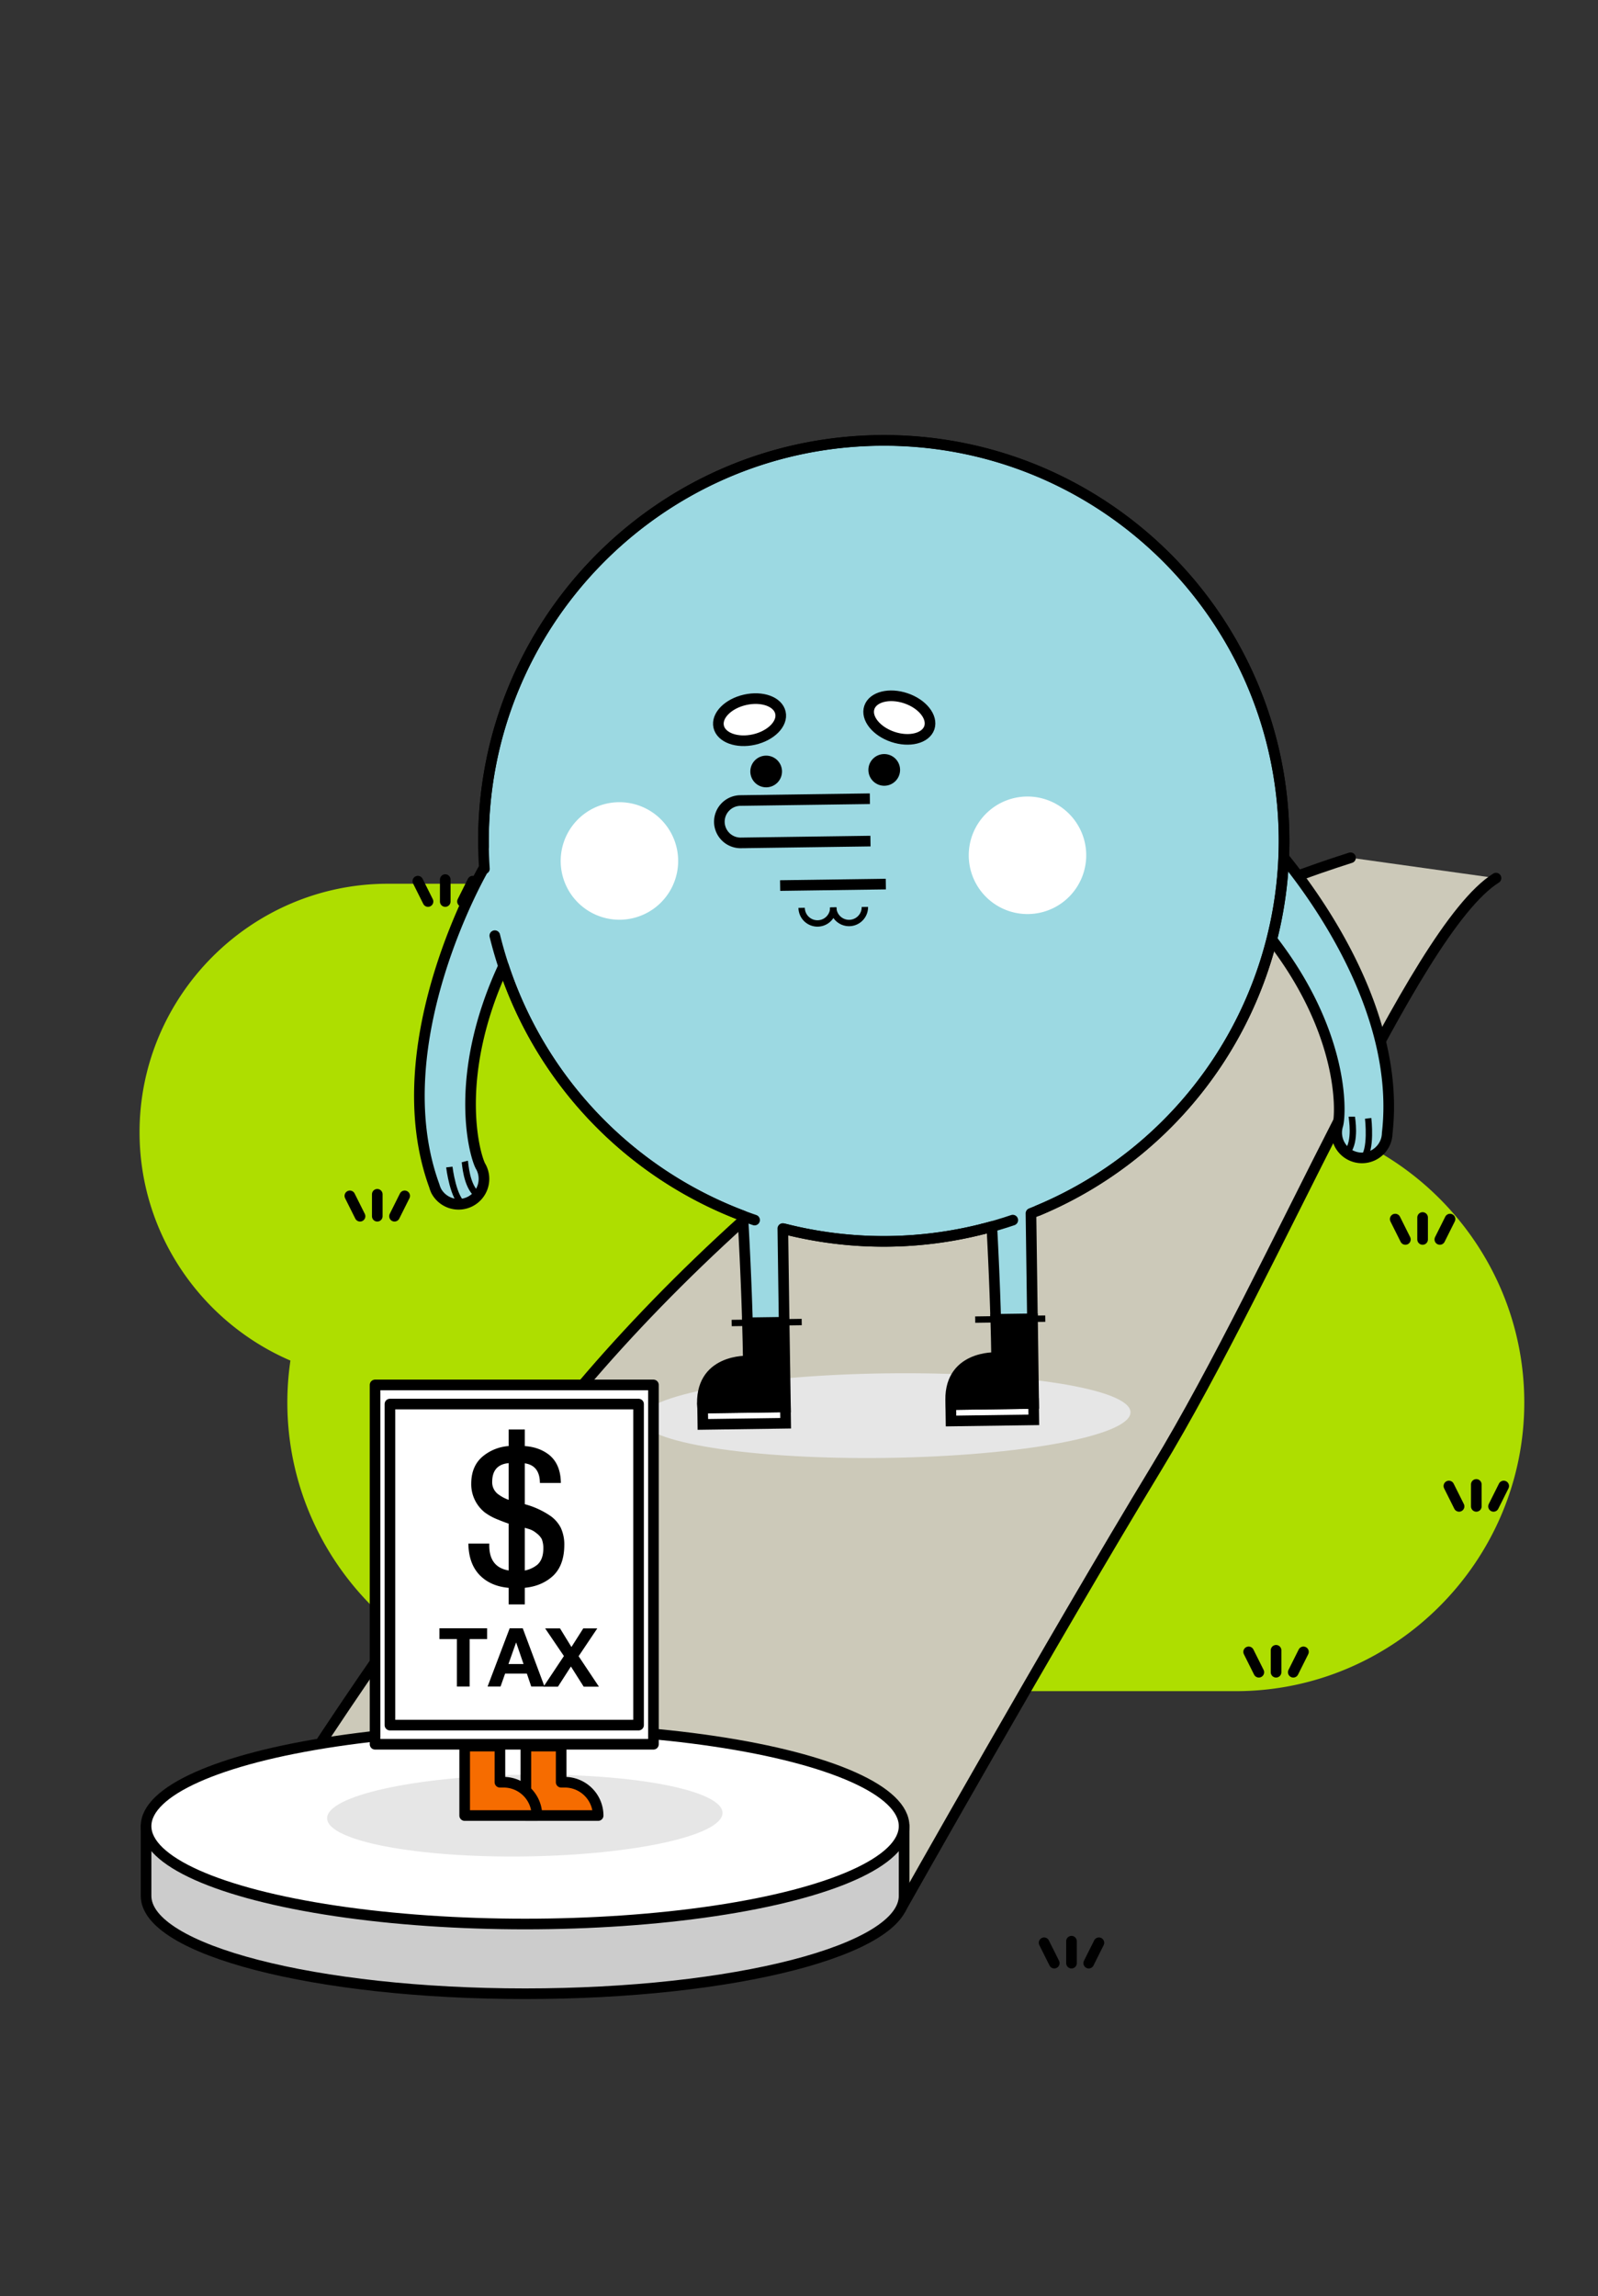 <svg xmlns="http://www.w3.org/2000/svg" viewBox="0 0 752 1080"><rect x="0" y="0" width="752" height="1080" fill="#333333" stroke="none"/><defs><style>.a{isolation:isolate;}.b{fill:#aede00;}.c,.h,.l,.m{fill:none;}.c,.d,.e,.f,.g,.h,.j,.k,.l,.m,.p{stroke:#000;}.c,.d,.e,.f,.g,.m,.p{stroke-linecap:round;}.c,.d,.e,.f,.g,.p{stroke-linejoin:round;}.c,.d,.e,.f,.g,.j,.k,.l,.m,.p{stroke-width:5px;}.d{fill:#ccc9b9;}.e{fill:#ccc;}.f,.j,.n{fill:#fff;}.g{fill:#9cd9e2;}.h,.j,.k,.l,.m{stroke-miterlimit:10;}.h{stroke-width:3px;}.i,.o{fill:#e6e6e6;}.i{mix-blend-mode:multiply;}.p{fill:#f66c00;}</style></defs><title>q3-base</title><g class="a"><path class="b" d="M581.53,523.82H566.34c-4.49-60.25-55.19-108.17-116.54-108.17H182.53c-64.27,0-116.86,52.59-116.86,116.86h0c0,48,29.33,89.48,71,107.41a134.71,134.71,0,0,0-1.45,19.69h0c0,74.68,61.11,135.79,135.79,135.79H581.53c74.68,0,135.78-61.11,135.78-135.79h0C717.31,584.93,656.21,523.82,581.53,523.82Z"/><line class="c" x1="681.83" y1="698.91" x2="686.62" y2="708.49"/><line class="c" x1="707.63" y1="698.91" x2="702.84" y2="708.49"/><line class="c" x1="694.73" y1="708.49" x2="694.73" y2="698.17"/><path class="d" d="M635.55,403.43c-156,49.65-298.12,166.84-377.14,267.29C177.54,773.53,126.17,858.49,126.17,858.49L423.75,898S495,771.54,544.38,690.17C600.5,597.74,664.49,437.86,704,413"/><line class="c" x1="196.63" y1="414.43" x2="201.42" y2="424.01"/><line class="c" x1="222.43" y1="414.43" x2="217.64" y2="424.01"/><line class="c" x1="209.53" y1="424.01" x2="209.53" y2="413.69"/><line class="c" x1="656.57" y1="573.37" x2="661.36" y2="582.95"/><line class="c" x1="682.36" y1="573.37" x2="677.57" y2="582.95"/><line class="c" x1="669.46" y1="582.95" x2="669.46" y2="572.63"/><line class="c" x1="164.64" y1="562.45" x2="169.43" y2="572.03"/><line class="c" x1="190.44" y1="562.45" x2="185.65" y2="572.03"/><line class="c" x1="177.54" y1="572.03" x2="177.54" y2="561.71"/><line class="c" x1="587.6" y1="776.92" x2="592.39" y2="786.5"/><line class="c" x1="613.39" y1="776.92" x2="608.6" y2="786.5"/><line class="c" x1="600.5" y1="786.5" x2="600.5" y2="776.18"/><line class="c" x1="491.34" y1="913.74" x2="496.13" y2="923.32"/><line class="c" x1="517.13" y1="913.74" x2="512.34" y2="923.32"/><line class="c" x1="504.23" y1="923.32" x2="504.23" y2="913"/><line class="c" x1="184.39" y1="685.38" x2="189.18" y2="694.96"/><line class="c" x1="210.18" y1="685.38" x2="205.39" y2="694.96"/><line class="c" x1="197.29" y1="694.96" x2="197.29" y2="684.64"/><path class="e" d="M372.32,858.87c-32.2-8.2-76.42-13.27-125.22-13.27s-93,5.07-125.22,13.27H68.74v32.79c0,25.43,79.85,46.05,178.36,46.05s178.36-20.62,178.36-46.05V858.87Z"/><ellipse class="f" cx="247.1" cy="858.87" rx="178.36" ry="46.05"/><path class="g" d="M603.61,402.65C621,423.88,659.2,477.63,652.8,533a11.26,11.26,0,0,1-.27,2.26s0,0,0,.07h0a11.9,11.9,0,0,1-23.21,0,11.71,11.71,0,0,1,.1-5.62h0l0-.06c.06-.21.13-.43.2-.64,1.59-6.38,2.73-44.49-32.5-88.89"/><path class="h" d="M636.14,525.19c0,.73,2.06,11.41-2.1,16.67"/><path class="h" d="M643.84,526s1.8,15.4-2.63,19"/><path class="i" d="M532,664.2c.15,11-51.28,20.61-114.87,21.49s-115.27-7.29-115.42-18.27S353,646.81,416.6,645.93,531.86,653.22,532,664.2Z"/><rect class="j" x="447.49" y="660.32" width="38.96" height="7.73" transform="translate(-9.24 6.6) rotate(-0.8)"/><line class="h" x1="458.92" y1="620.65" x2="491.89" y2="620.19"/><path class="k" d="M468.6,620.51c.17,6,.3,12,.39,18,0,0-23.4-1.23-21.51,22.12l38.95-.54-.55-39.78Z"/><rect class="j" x="330.68" y="661.95" width="38.96" height="7.73" transform="translate(-9.24 4.94) rotate(-0.8)"/><line class="h" x1="344.31" y1="622.25" x2="377.28" y2="621.79"/><path class="k" d="M351.75,622.14c.17,6,.31,12,.39,18,0,0-23.4-1.24-21.51,22.12l39-.55L369,621.9Z"/><path class="g" d="M604.23,392.88c-1.45-104-86.94-187.16-191-185.71s-187.16,87-185.71,191q.08,5.25.44,10.43l-.29-.22s-47.89,82-23.28,149.37a12.08,12.08,0,0,0,.79,2.13l0,.06h0A11.9,11.9,0,1,0,226.42,549h0l0,0-.34-.59c-3-5.83-13-42.62,10.88-94A188.89,188.89,0,0,0,349.55,571.83c.71,12.42,1.64,30.9,2.2,50.31L369,621.9l-.61-44.08a189.41,189.41,0,0,0,98.35-.93c.64,11.92,1.36,27.45,1.83,43.62l17.28-.24-.69-49.58A188.42,188.42,0,0,0,604.23,392.88Z"/><path class="j" d="M367.26,335.2c1.17,5.16-4.4,10.81-12.42,12.63s-15.48-.91-16.64-6.07,4.39-10.81,12.42-12.62S366.1,330,367.26,335.2Z"/><path class="j" d="M437.34,342.25c-1.69,5-9.38,6.95-17.18,4.33s-12.75-8.82-11.06-13.83,9.38-6.95,17.18-4.33S439,337.24,437.34,342.25Z"/><path class="l" d="M409.63,395.59l-61,.85a10,10,0,0,1-10.11-9.83h0a10,10,0,0,1,9.83-10.1l61-.85"/><path d="M368,362.75a7.45,7.45,0,1,1-7.56-7.35A7.46,7.46,0,0,1,368,362.75Z"/><path d="M423.56,362a7.45,7.45,0,1,1-7.55-7.34A7.45,7.45,0,0,1,423.56,362Z"/><path class="h" d="M392.14,426.77a7.45,7.45,0,0,1-14.9.21"/><path class="h" d="M407,426.56a7.45,7.45,0,1,1-14.9.21"/><line class="l" x1="367.12" y1="416.5" x2="416.86" y2="415.81"/><path class="h" d="M218.74,546.27c.18.7.66,11.57,5.93,15.72"/><path class="h" d="M211.45,548.89s1.84,15.39,7,17.87"/><path class="m" d="M355.1,573.83A188.74,188.74,0,0,1,232.85,440.07"/><path class="m" d="M462.62,578a189.72,189.72,0,0,1-93.25.06"/><path class="m" d="M476.6,573.86q-6.89,2.34-14,4.15"/><path class="m" d="M227.56,398.13c-1.45-104,81.7-189.51,185.71-191s189.51,81.7,191,185.71A188.41,188.41,0,0,1,488.46,569.37"/><path class="n" d="M511.16,401.88a27.64,27.64,0,1,1-28-27.25A27.64,27.64,0,0,1,511.16,401.88Z"/><path class="n" d="M319.13,404.56a27.64,27.64,0,1,1-28-27.26A27.65,27.65,0,0,1,319.13,404.56Z"/><path class="o" d="M340,852.61c.15,10.62-41.38,19.81-92.76,20.52s-93.15-7.31-93.3-17.92,41.39-19.8,92.76-20.52S339.85,842,340,852.61Z"/><rect class="f" x="176.5" y="651.37" width="131" height="169"/><rect class="f" x="183.5" y="660.37" width="117" height="151"/><path d="M230.26,726q-.44,12.12,11.09,12.87V717.25c-2.36-.73-4.66-1.56-6.88-2.49a26.46,26.46,0,0,1-6.42-3.49,17,17,0,0,1-6.29-13.7q.09-8.55,6-13.05a21.5,21.5,0,0,1,13.63-4.45v-7H245v7q8.06,0,13.41,4.19,5.43,4.41,5.52,13.22h-9.86q-.08-9.3-9.07-9.38V707a39.31,39.31,0,0,1,14.2,6.1,15.52,15.52,0,0,1,4.7,5.46,18.7,18.7,0,0,1,1.65,8.29q-.09,9.9-5.88,14.83T245,746.91v7h-3.66v-7q-9.51-.25-15.14-5.63T220.41,726Zm11.09-37.92q-9.65-.18-9.73,8.77a7,7,0,0,0,3.12,6.15,18.56,18.56,0,0,0,6.61,3ZM245,738.89a13.56,13.56,0,0,0,7.77-2.88q2.92-2.49,2.92-7.77a11.67,11.67,0,0,0-.76-4.41,9,9,0,0,0-2.5-2.75,10.07,10.07,0,0,0-3.31-1.87c-1.34-.41-2.71-.8-4.12-1.18Z"/><rect x="239.37" y="672.33" width="7.6" height="82.27"/><path d="M215,770.89h-8.21v-5.06h22.45v5.06H221v22.34h-6Z"/><path d="M239.85,765.83H246l10.24,27.4H250l-2.07-6.1H237.7l-2.15,6.1h-6.1Zm-.58,16.81h7.1l-3.45-10.06h-.08Z"/><path d="M265.37,778.88l-8.83-13h7l5.37,8.75,5.57-8.75h6.6l-8.79,13.08,9.55,14.32h-7.17l-6-9.48-6.1,9.48h-6.79Z"/><path class="p" d="M264.08,821.23v17h1.72a15.72,15.72,0,0,1,15.68,15.67h-34V821.23Z"/><path class="p" d="M235.26,821.23v17H237a15.71,15.71,0,0,1,15.67,15.67h-34V821.23Z"/></g></svg>